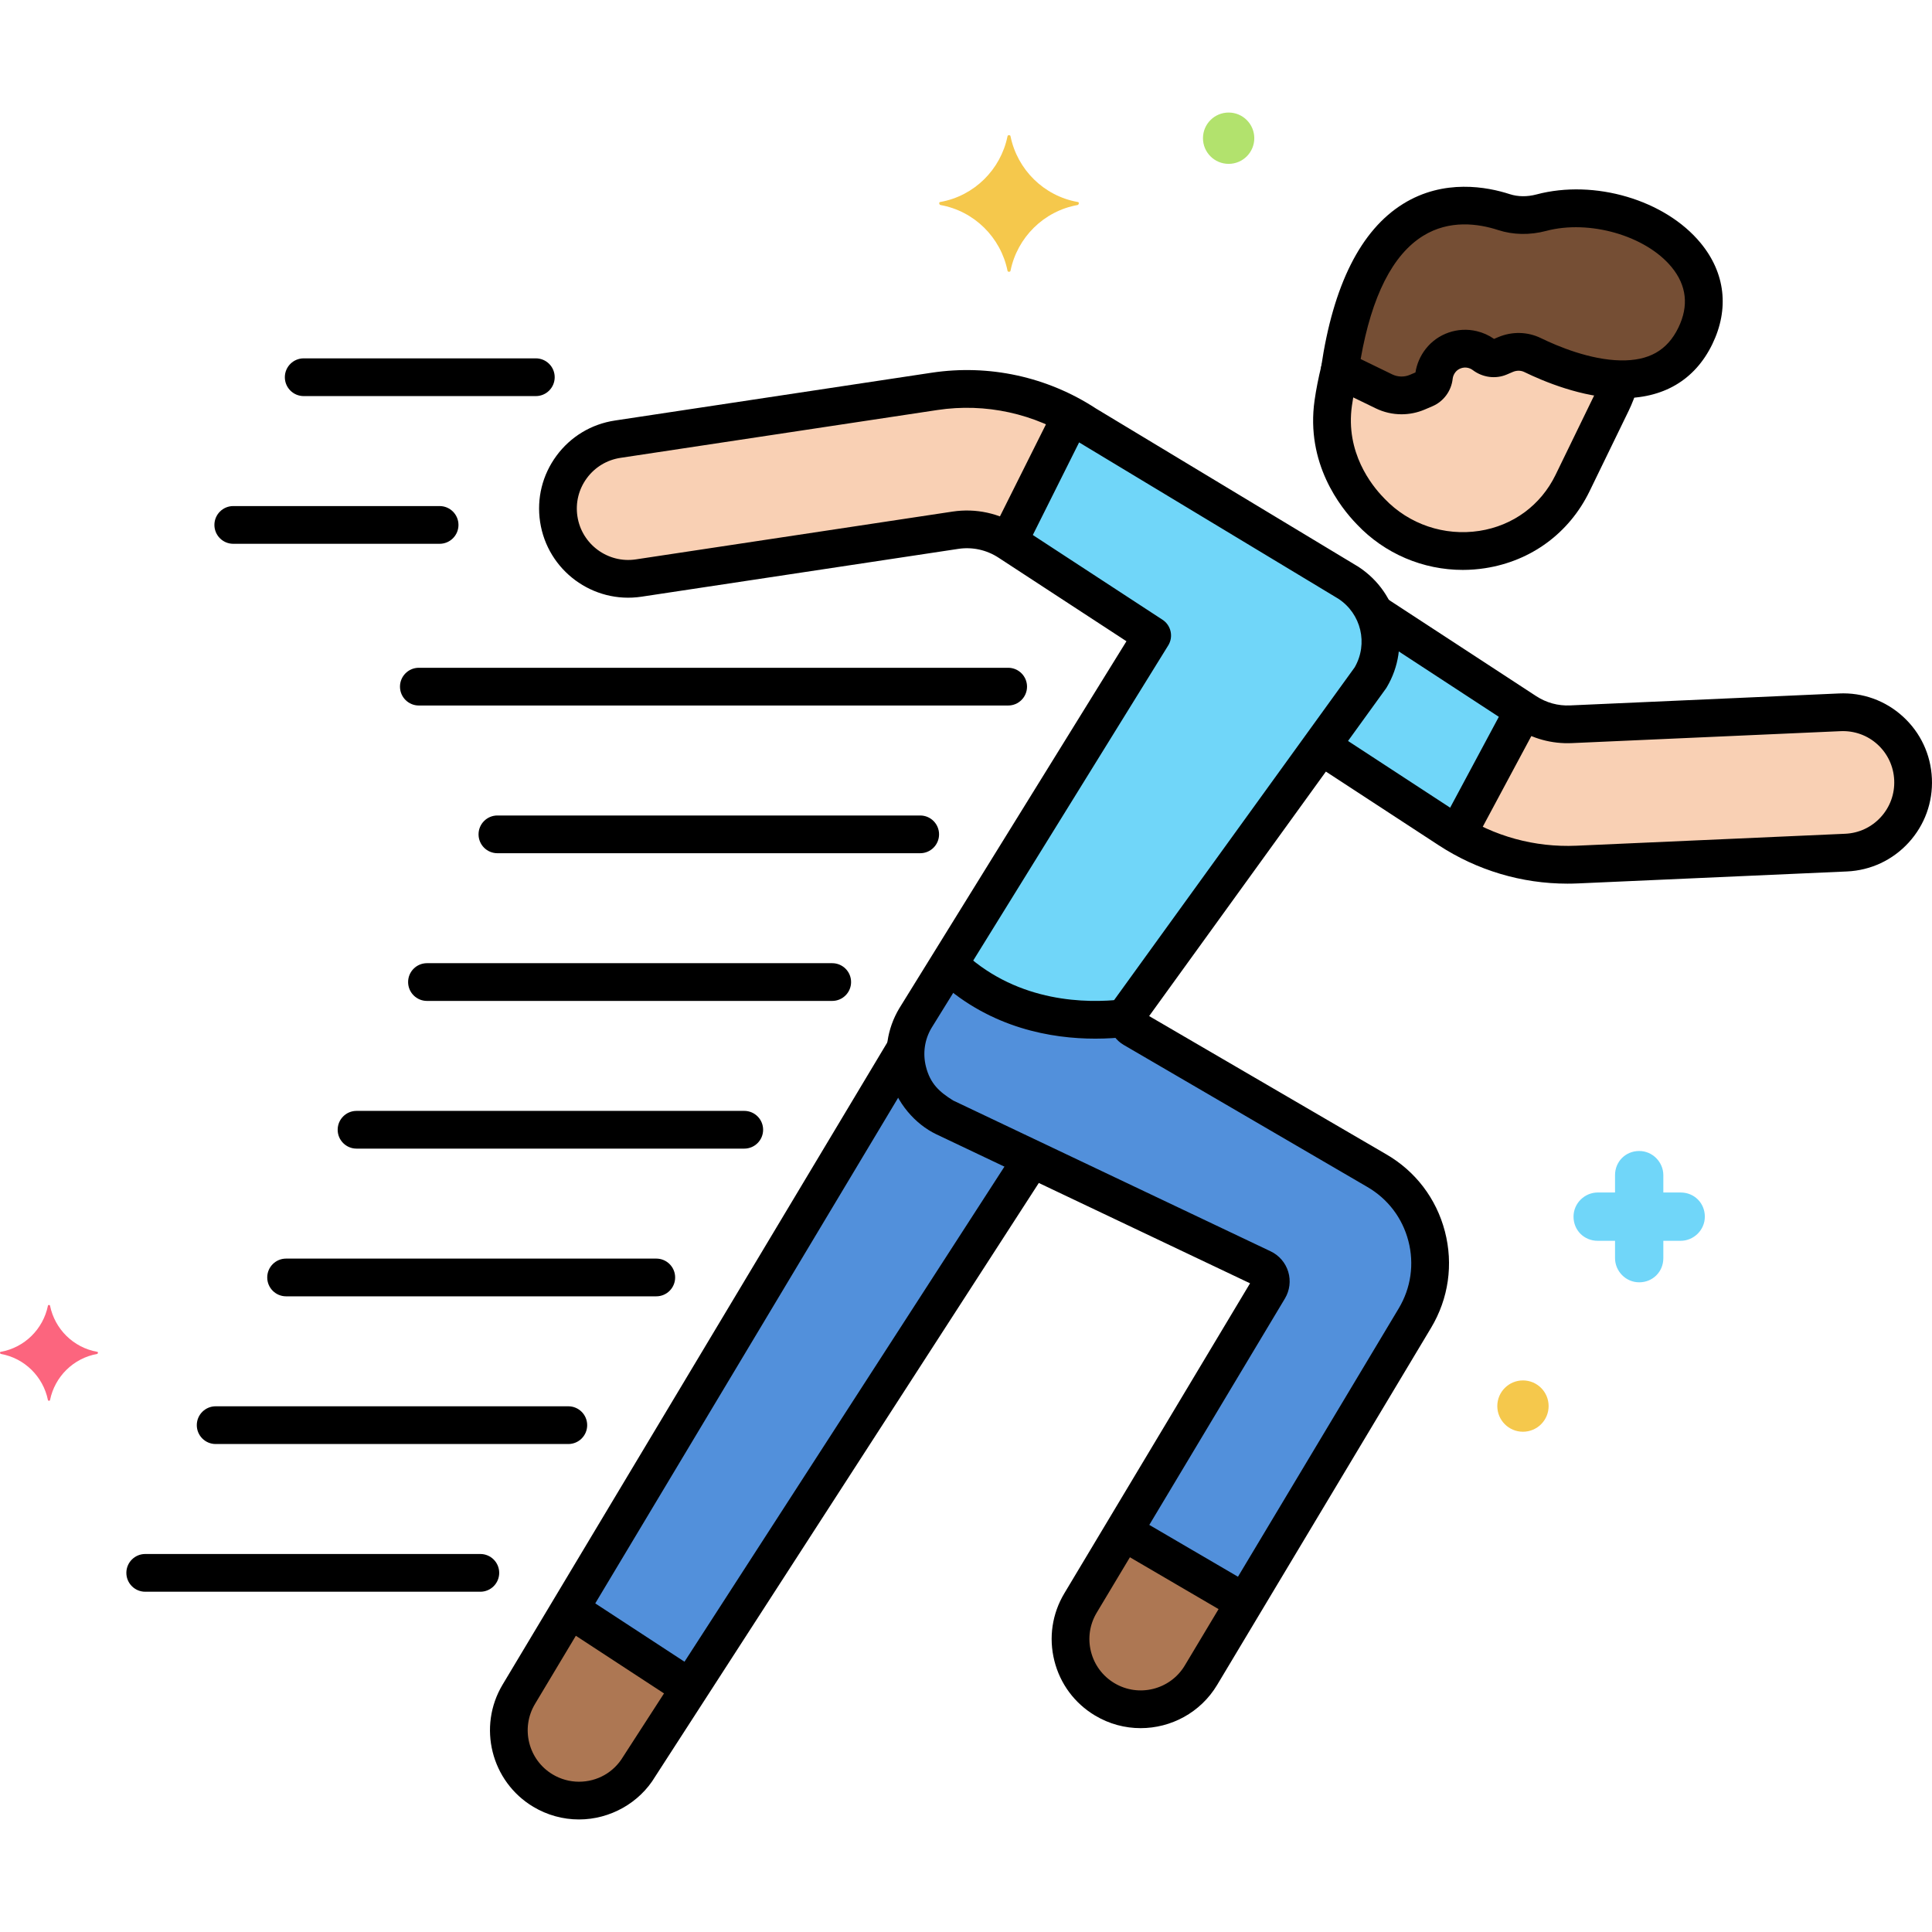 <?xml version="1.0" encoding="utf-8"?>
<!-- Generator: Adobe Illustrator 24.0.0, SVG Export Plug-In . SVG Version: 6.00 Build 0)  -->
<svg version="1.1" xmlns="http://www.w3.org/2000/svg" xmlns:xlink="http://www.w3.org/1999/xlink" x="0px" y="0px"
	 viewBox="0 0 256 256" enable-background="new 0 0 256 256" xml:space="preserve">
<g id="Layer_1">
</g>
<g id="Layer_2">
</g>
<g id="Layer_3">
	<g>
		<g>
			<g>
				<path fill="#754E34" d="M204.235,28.18c-1.64,0.435-3.354,0.446-4.967-0.079c-5.399-1.758-18.206-3.185-21.738,20.912
					l5.854,2.845c1.387,0.674,2.998,0.714,4.416,0.108l1.021-0.435c0.658-0.281,1.103-0.897,1.18-1.608
					c0.081-0.745,0.366-1.489,0.886-2.153c0.981-1.254,2.659-1.829,4.207-1.458c0.596,0.143,1.117,0.396,1.558,0.728
					c0.586,0.441,1.344,0.576,2.019,0.288l0.819-0.349c1.15-0.491,2.461-0.479,3.586,0.069c3.473,1.692,7.768,3.141,11.623,3.209
					c3.934,0.07,7.768-1.268,9.942-5.743C229.981,33.521,215.063,25.307,204.235,28.18z"/>
			</g>
		</g>
		<g>
			<g>
				<path fill="#F9D0B4" d="M203.099,47.059c-1.135-0.552-2.451-0.577-3.612-0.081l-0.819,0.349
					c-0.645,0.275-1.397,0.201-1.947-0.233c-0.456-0.359-1.001-0.633-1.629-0.783c-1.644-0.394-3.415,0.29-4.372,1.683
					c-0.416,0.605-0.649,1.266-0.72,1.928c-0.077,0.711-0.522,1.327-1.18,1.608l-1.021,0.435c-1.418,0.605-3.029,0.566-4.416-0.108
					l-5.854-2.845c-0.379,1.54-0.668,2.998-0.865,4.377c-1.247,8.727,4.867,14.226,4.969,14.394
					c7.743,8.167,21.667,6.662,26.741-3.78l5.17-10.638c0.493-1.015,0.873-2.056,1.151-3.11
					C210.177,50.176,205.525,48.239,203.099,47.059z"/>
			</g>
		</g>
		<g>
			<g>
				<path fill="#AD7753" d="M148.846,202.941l-5.67,9.465c-2.641,4.408-1.208,10.122,3.2,12.763c4.408,2.64,10.121,1.208,12.762-3.2
					l5.773-9.637L148.846,202.941z"/>
			</g>
		</g>
		<g>
			<g>
				<path fill="#F9D0B4" d="M178.699,77.24l-34.852-21.021c-5.919-3.867-13.029-5.415-20.019-4.36L81.85,58.195
					c-5.081,0.767-8.578,5.508-7.811,10.589c0.767,5.08,5.506,8.577,10.589,7.811l41.978-6.336c2.467-0.372,4.974,0.174,7.064,1.539
					L152.67,84.21l-26.955,43.557c8.248,7.879,18.763,7.713,23.648,7.097c0.009-0.31,0.102-0.621,0.299-0.893L181.6,89.796
					C184.157,85.509,182.877,79.969,178.699,77.24z"/>
			</g>
		</g>
		<g>
			<g>
				<path fill="#F9D0B4" d="M243.782,94.385l-35.609,1.583c-2.126,0.096-4.211-0.473-6-1.642l-20.085-13.123
					c1.208,2.683,1.126,5.887-0.488,8.593l-6.539,9.044l16.934,11.063c4.708,3.076,10.112,4.683,15.703,4.683
					c0.432,0,0.868-0.01,1.302-0.029l35.609-1.583c5.133-0.228,9.109-4.575,8.881-9.708
					C253.263,98.133,248.931,94.141,243.782,94.385z"/>
			</g>
		</g>
		<g>
			<g>
				<path fill="#AD7753" d="M125.122,148.031c-3.893-2.238-5.377-5.727-5.095-9.137l-51.282,85.607
					c-2.64,4.408-1.208,10.122,3.201,12.762c1.497,0.897,3.145,1.324,4.772,1.324c3.162,0,6.246-1.614,7.99-4.524l52.031-80.513
					L125.122,148.031z"/>
			</g>
		</g>
		<g>
			<g>
				<path fill="#5290DB" d="M125.122,148.031c-3.893-2.238-5.377-5.727-5.095-9.137l-44.532,74.338l15.939,10.422l45.305-70.105
					L125.122,148.031z"/>
			</g>
		</g>
		<g>
			<g>
				<path fill="#5290DB" d="M189.039,163.804c-0.965-3.709-3.326-6.804-6.651-8.716l-32.235-18.793
					c-0.528-0.308-0.806-0.867-0.79-1.431c-4.885,0.616-15.4,0.782-23.648-7.097l-4.415,7.134
					c-2.497,4.185-1.601,10.013,3.822,13.13l42.175,20.034c1.019,0.484,1.399,1.741,0.819,2.708l-19.27,32.167l16.065,9.391
					l22.571-37.678C189.451,171.366,190.004,167.513,189.039,163.804z"/>
			</g>
		</g>
		<g>
			<g>
				<path fill="#70D6F9" d="M178.699,77.24l-34.852-21.021c-0.617-0.403-1.249-0.775-1.89-1.127l-8.338,16.675
					c0.016,0.01,0.034,0.019,0.05,0.029L152.67,84.21l-26.955,43.557c8.248,7.879,18.763,7.713,23.648,7.097
					c0.009-0.31,0.102-0.621,0.299-0.893L181.6,89.796C184.157,85.509,182.877,79.969,178.699,77.24z"/>
			</g>
		</g>
		<g>
			<g>
				<path fill="#70D6F9" d="M182.088,81.203c1.208,2.683,1.126,5.887-0.488,8.593l-6.539,9.044l16.934,11.063
					c0.359,0.234,0.729,0.444,1.096,0.661l8.799-16.424L182.088,81.203z"/>
			</g>
		</g>
		<g>
			<g>
				<path fill="#F5C84C" d="M142.8,26.763c-4.5-0.8-8-4.3-8.9-8.7c0-0.2-0.4-0.2-0.4,0c-0.9,4.4-4.4,7.9-8.9,8.7
					c-0.2,0-0.2,0.3,0,0.4c4.5,0.8,8,4.3,8.9,8.7c0,0.2,0.4,0.2,0.4,0c0.9-4.4,4.4-7.9,8.9-8.7C143,27.063,143,26.763,142.8,26.763z
					"/>
			</g>
		</g>
		<g>
			<g>
				<path fill="#FC657E" d="M12.876,179.122c-3.158-0.561-5.613-3.017-6.245-6.104c0-0.14-0.281-0.14-0.281,0
					c-0.631,3.087-3.087,5.543-6.245,6.104c-0.14,0-0.14,0.21,0,0.281c3.158,0.561,5.613,3.017,6.245,6.104
					c0,0.14,0.281,0.14,0.281,0c0.631-3.087,3.087-5.543,6.245-6.104C13.016,179.333,13.016,179.122,12.876,179.122z"/>
			</g>
		</g>
		<g>
			<g>
				<path fill="#70D6F9" d="M222.7,158.013h-2.3v-2.3c0-1.7-1.4-3.2-3.2-3.2s-3.2,1.4-3.2,3.2v2.3h-2.3c-1.7,0-3.2,1.4-3.2,3.2
					c0,1.8,1.4,3.2,3.2,3.2h2.3v2.3c0,1.7,1.4,3.2,3.2,3.2s3.2-1.4,3.2-3.2v-2.3h2.3c1.7,0,3.2-1.4,3.2-3.2
					C225.9,159.413,224.5,158.013,222.7,158.013z"/>
			</g>
		</g>
		<g>
			<g>
				<path fill="#F5C84C" d="M201.8,182.913c-1.878,0-3.4,1.522-3.4,3.4s1.522,3.4,3.4,3.4c1.878,0,3.4-1.522,3.4-3.4
					S203.678,182.913,201.8,182.913z"/>
			</g>
		</g>
		<g>
			<g>
				<path fill="#B2E26D" d="M162.8,14.913c-1.878,0-3.4,1.522-3.4,3.4s1.522,3.4,3.4,3.4c1.878,0,3.4-1.522,3.4-3.4
					S164.678,14.913,162.8,14.913z"/>
			</g>
		</g>
		<g>
			<g>
				<g>
					<path d="M191.458,163.174c-1.136-4.363-3.914-8.004-7.812-10.246l-31.379-18.294l31.358-43.374
						c0.043-0.06,0.083-0.121,0.121-0.184c3.255-5.458,1.639-12.455-3.757-15.978l-34.776-20.973
						c-6.433-4.203-14.158-5.886-21.76-4.739l-41.977,6.336c-3.118,0.471-5.866,2.127-7.737,4.665
						c-1.872,2.538-2.644,5.652-2.173,8.769c0.971,6.434,6.994,10.881,13.434,9.91l41.978-6.336c1.856-0.282,3.749,0.131,5.323,1.16
						l16.959,11.079l-30.108,48.651c-1.616,2.708-2.08,5.883-1.308,8.94c0.909,3.598,3.467,6.419,6.204,7.73l41.589,19.756
						l-24.606,41.075c-1.62,2.705-2.091,5.878-1.323,8.937c0.767,3.059,2.679,5.635,5.384,7.255
						c1.895,1.135,3.982,1.675,6.045,1.675c4.017,0,7.937-2.046,10.146-5.735l28.345-47.315
						C191.943,172.07,192.593,167.537,191.458,163.174z M185.338,173.369l-28.345,47.314c-1.929,3.219-6.115,4.267-9.332,2.34
						c-1.56-0.934-2.661-2.419-3.104-4.182s-0.171-3.592,0.763-5.151l24.939-41.631c0.638-1.065,0.798-2.357,0.438-3.545
						s-1.209-2.174-2.33-2.707L126.3,145.823c-1.807-1.129-3.03-2.203-3.607-4.488c-0.445-1.762-0.177-3.592,0.733-5.119
						l31.37-50.691c0.714-1.154,0.377-2.667-0.759-3.408l-19.001-12.413c-2.602-1.701-5.73-2.38-8.804-1.918l-41.978,6.336
						c-3.709,0.558-7.184-2.004-7.744-5.712c-0.271-1.797,0.173-3.592,1.252-5.055c1.079-1.462,2.663-2.417,4.46-2.688l41.977-6.336
						c6.384-0.965,12.874,0.45,18.355,4.028l34.776,20.973c3.037,1.984,3.979,5.962,2.172,9.095l-31.869,44.08
						c-0.677,0.937-0.928,2.122-0.688,3.252s0.948,2.112,1.947,2.695l32.248,18.801c2.737,1.575,4.683,4.124,5.477,7.178
						c0.001,0,0.001,0,0.001,0C187.414,167.488,186.959,170.662,185.338,173.369z"/>
				</g>
			</g>
		</g>
		<g>
			<g>
				<path d="M252.149,94.947c-2.325-2.122-5.331-3.206-8.479-3.06l-35.61,1.583c-1.612,0.078-3.17-0.355-4.521-1.238l-19.899-13.001
					c-1.154-0.755-2.704-0.432-3.46,0.726c-0.755,1.156-0.431,2.705,0.726,3.46l19.898,13.001c2.233,1.459,4.818,2.167,7.479,2.047
					l35.616-1.583c1.801-0.076,3.543,0.539,4.879,1.758c1.347,1.229,2.133,2.911,2.214,4.738c0.08,1.815-0.551,3.554-1.777,4.895
					c-1.227,1.341-2.901,2.124-4.718,2.205l-35.607,1.583c-5.523,0.242-10.913-1.234-15.528-4.25l-16.14-10.544
					c-1.154-0.755-2.704-0.432-3.46,0.726c-0.755,1.156-0.431,2.705,0.726,3.46l16.14,10.544c5.097,3.331,11,5.091,17.07,5.091
					c0.469,0,0.94-0.011,1.413-0.032l35.609-1.583c3.149-0.14,6.057-1.498,8.185-3.825c2.128-2.326,3.223-5.342,3.082-8.492
					C255.848,99.992,254.484,97.077,252.149,94.947z"/>
			</g>
		</g>
		<g>
			<g>
				<path d="M137.721,152.029c-1.158-0.749-2.706-0.417-3.456,0.743l-51.702,80.006c-1.241,2.072-3.427,3.309-5.846,3.309
					c-1.224,0-2.43-0.335-3.488-0.968c-3.218-1.928-4.268-6.115-2.34-9.333l51.21-85.487c0.709-1.185,0.325-2.72-0.86-3.429
					c-1.186-0.711-2.721-0.325-3.429,0.86L66.6,223.216c-3.345,5.583-1.523,12.847,4.06,16.192c1.834,1.099,3.928,1.679,6.057,1.679
					c4.13,0,8.014-2.199,10.09-5.667l51.657-79.934C139.213,154.326,138.881,152.779,137.721,152.029z"/>
			</g>
		</g>
		<g>
			<g>
				<g>
					<path d="M225.348,32.207c-4.707-5.716-14.061-8.485-21.755-6.443c-1.234,0.328-2.463,0.314-3.552-0.041
						c-2.952-0.96-8.71-2.07-14.115,1.283c-5.618,3.486-9.275,10.768-10.869,21.644c-0.158,1.078,0.4,2.134,1.381,2.611l5.854,2.845
						c1.078,0.524,2.248,0.787,3.419,0.787c1.043,0,2.088-0.209,3.07-0.628l1.02-0.436c1.481-0.632,2.511-2.026,2.686-3.641
						c0.034-0.314,0.158-0.609,0.369-0.879c0.373-0.478,1.058-0.712,1.655-0.567c0.239,0.058,0.453,0.156,0.636,0.294
						c1.313,0.989,3.038,1.216,4.506,0.59l0.816-0.349c0.5-0.212,1.05-0.208,1.51,0.017c2.575,1.254,7.645,3.373,12.675,3.461
						c5.679,0.108,9.913-2.371,12.235-7.149C229.159,40.93,228.612,36.171,225.348,32.207z M222.391,43.42
						c-1.471,3.024-3.913,4.396-7.65,4.336c-4.066-0.072-8.369-1.883-10.571-2.957c-1.765-0.86-3.827-0.903-5.664-0.121
						l-0.536,0.229c-0.688-0.483-1.46-0.829-2.295-1.028c-2.517-0.603-5.17,0.32-6.756,2.348c-0.722,0.92-1.189,1.996-1.364,3.125
						l-0.736,0.314c-0.751,0.32-1.604,0.3-2.341-0.058l-4.184-2.033c1.465-8.338,4.243-13.824,8.269-16.321
						c3.503-2.173,7.333-1.622,9.933-0.777v0c2.006,0.653,4.213,0.694,6.382,0.119c5.73-1.521,13.185,0.627,16.612,4.789
						C223.494,37.821,223.798,40.524,222.391,43.42z"/>
				</g>
			</g>
		</g>
		<g>
			<g>
				<path d="M215.278,48.259c-1.332-0.384-2.712,0.382-3.096,1.708c-0.229,0.794-0.527,1.569-0.886,2.306l-5.171,10.638
					c-1.961,4.036-5.644,6.745-10.104,7.434c-4.627,0.713-9.309-0.868-12.531-4.237c-0.06-0.067-0.118-0.128-0.177-0.188
					c-1.551-1.594-5.061-5.972-4.174-12.176c0.184-1.281,0.459-2.672,0.818-4.134c0.33-1.341-0.49-2.695-1.831-3.025
					c-1.342-0.332-2.695,0.49-3.024,1.831c-0.398,1.622-0.706,3.176-0.912,4.621c-1.197,8.367,3.438,14.201,5.568,16.401
					l0.062,0.067c3.666,3.867,8.745,6.01,14.004,6.01c0.983,0,1.973-0.075,2.961-0.228c6.105-0.943,11.149-4.657,13.838-10.19
					l5.17-10.636c0.482-0.992,0.884-2.036,1.192-3.104C217.369,50.029,216.604,48.643,215.278,48.259z"/>
			</g>
		</g>
		<g>
			<g>
				<path d="M133.586,88.484H55.5c-1.381,0-2.5,1.119-2.5,2.5s1.119,2.5,2.5,2.5h78.086c1.381,0,2.5-1.119,2.5-2.5
					S134.967,88.484,133.586,88.484z"/>
			</g>
		</g>
		<g>
			<g>
				<path d="M121.93,108.056H65.91c-1.381,0-2.5,1.119-2.5,2.5s1.119,2.5,2.5,2.5h56.02c1.381,0,2.5-1.119,2.5-2.5
					S123.311,108.056,121.93,108.056z"/>
			</g>
		</g>
		<g>
			<g>
				<path d="M71,47.484H40.243c-1.381,0-2.5,1.119-2.5,2.5s1.119,2.5,2.5,2.5H71c1.381,0,2.5-1.119,2.5-2.5S72.381,47.484,71,47.484
					z"/>
			</g>
		</g>
		<g>
			<g>
				<path d="M58.25,67.056H30.91c-1.381,0-2.5,1.119-2.5,2.5s1.119,2.5,2.5,2.5h27.34c1.381,0,2.5-1.119,2.5-2.5
					S59.63,67.056,58.25,67.056z"/>
			</g>
		</g>
		<g>
			<g>
				<path d="M110.272,127.627H56.577c-1.381,0-2.5,1.119-2.5,2.5s1.119,2.5,2.5,2.5h53.696c1.381,0,2.5-1.119,2.5-2.5
					S111.653,127.627,110.272,127.627z"/>
			</g>
		</g>
		<g>
			<g>
				<path d="M98.617,147.198H47.243c-1.381,0-2.5,1.119-2.5,2.5s1.119,2.5,2.5,2.5h51.374c1.381,0,2.5-1.119,2.5-2.5
					S99.998,147.198,98.617,147.198z"/>
			</g>
		</g>
		<g>
			<g>
				<path d="M86.96,166.77H37.91c-1.381,0-2.5,1.119-2.5,2.5s1.119,2.5,2.5,2.5h49.05c1.381,0,2.5-1.119,2.5-2.5
					S88.341,166.77,86.96,166.77z"/>
			</g>
		</g>
		<g>
			<g>
				<path d="M75.304,186.341H28.577c-1.381,0-2.5,1.119-2.5,2.5s1.119,2.5,2.5,2.5h46.728c1.381,0,2.5-1.119,2.5-2.5
					S76.685,186.341,75.304,186.341z"/>
			</g>
		</g>
		<g>
			<g>
				<path d="M63.647,205.913H19.243c-1.381,0-2.5,1.119-2.5,2.5s1.119,2.5,2.5,2.5h44.404c1.381,0,2.5-1.119,2.5-2.5
					S65.028,205.913,63.647,205.913z"/>
			</g>
		</g>
		<g>
			<g>
				<path d="M92.055,221.074l-14.549-9.513c-1.154-0.755-2.705-0.432-3.46,0.724c-0.756,1.156-0.432,2.705,0.724,3.46l14.549,9.513
					c0.422,0.276,0.896,0.408,1.366,0.408c0.815,0,1.615-0.399,2.095-1.132C93.535,223.378,93.21,221.829,92.055,221.074z"/>
			</g>
		</g>
		<g>
			<g>
				<path d="M151.423,134.635c-0.154-1.372-1.384-2.364-2.764-2.205c-4.669,0.527-13.575,0.443-20.729-6.017
					c-1.024-0.925-2.605-0.845-3.531,0.18c-0.925,1.024-0.845,2.605,0.18,3.531c6.793,6.134,14.779,7.502,20.552,7.502
					c1.541,0,2.926-0.098,4.086-0.228C150.59,137.245,151.577,136.007,151.423,134.635z"/>
			</g>
		</g>
		<g>
			<g>
				<path d="M165.589,209.832l-14.786-8.643c-1.189-0.696-2.723-0.296-3.42,0.896c-0.697,1.192-0.296,2.723,0.896,3.42l14.786,8.643
					c0.396,0.232,0.831,0.342,1.26,0.342c0.858,0,1.695-0.443,2.16-1.239C167.183,212.06,166.781,210.529,165.589,209.832z"/>
			</g>
		</g>
		<g>
			<g>
				<path d="M142.712,53.582c-1.236-0.617-2.737-0.117-3.354,1.118l-7.585,15.171c-0.617,1.235-0.116,2.737,1.118,3.354
					c0.359,0.179,0.74,0.264,1.116,0.264c0.917,0,1.8-0.506,2.238-1.382l7.585-15.171C144.447,55.701,143.946,54.199,142.712,53.582
					z"/>
			</g>
		</g>
		<g>
			<g>
				<path d="M202.635,92.75c-1.218-0.651-2.732-0.194-3.385,1.023l-7.968,14.873c-0.651,1.217-0.193,2.732,1.023,3.384
					c0.376,0.201,0.78,0.297,1.179,0.297c0.892,0,1.755-0.479,2.206-1.32l7.968-14.873C204.31,94.917,203.852,93.401,202.635,92.75z
					"/>
			</g>
		</g>
	</g>
</g>
<g id="Layer_4">
</g>
<g id="Layer_5">
</g>
<g id="Layer_6">
</g>
<g id="Layer_7">
</g>
<g id="Layer_8">
</g>
<g id="Layer_9">
</g>
<g id="Layer_10">
</g>
<g id="Layer_11">
</g>
<g id="Layer_12">
</g>
<g id="Layer_13">
</g>
<g id="Layer_14">
</g>
<g id="Layer_15">
</g>
<g id="Layer_16">
</g>
<g id="Layer_17">
</g>
<g id="Layer_18">
</g>
<g id="Layer_19">
</g>
<g id="Layer_20">
</g>
<g id="Layer_21">
</g>
<g id="Layer_22">
</g>
<g id="Layer_23">
</g>
<g id="Layer_24">
</g>
<g id="Layer_25">
</g>
<g id="Layer_26">
</g>
<g id="Layer_27">
</g>
<g id="Layer_28">
</g>
<g id="Layer_29">
</g>
<g id="Layer_30">
</g>
<g id="Layer_31">
</g>
<g id="Layer_32">
</g>
<g id="Layer_33">
</g>
<g id="Layer_34">
</g>
<g id="Layer_35">
</g>
<g id="Layer_36">
</g>
<g id="Layer_37">
</g>
<g id="Layer_38">
</g>
<g id="Layer_39">
</g>
<g id="Layer_40">
</g>
<g id="Layer_41">
</g>
<g id="Layer_42">
</g>
<g id="Layer_43">
</g>
<g id="Layer_44">
</g>
<g id="Layer_45">
</g>
<g id="Layer_46">
</g>
<g id="Layer_47">
</g>
<g id="Layer_48">
</g>
<g id="Layer_49">
</g>
<g id="Layer_50">
</g>
<g id="Layer_51">
</g>
<g id="Layer_52">
</g>
<g id="Layer_53">
</g>
<g id="Layer_54">
</g>
<g id="Layer_55">
</g>
<g id="Layer_56">
</g>
<g id="Layer_57">
</g>
<g id="Layer_58">
</g>
<g id="Layer_59">
</g>
<g id="Layer_60">
</g>
<g id="Layer_61">
</g>
<g id="Layer_62">
</g>
<g id="Layer_63">
</g>
<g id="Layer_64">
</g>
<g id="Layer_65">
</g>
<g id="Layer_66">
</g>
<g id="Layer_67">
</g>
<g id="Layer_68">
</g>
<g id="Layer_69">
</g>
<g id="Layer_70">
</g>
<g id="Layer_71">
</g>
<g id="Layer_72">
</g>
<g id="Layer_73">
</g>
<g id="Layer_74">
</g>
<g id="Layer_75">
</g>
<g id="Layer_76">
</g>
<g id="Layer_77">
</g>
<g id="Layer_78">
</g>
<g id="Layer_79">
</g>
<g id="Layer_80">
</g>
<g id="Layer_81">
</g>
<g id="Layer_82">
</g>
<g id="Layer_83">
</g>
<g id="Layer_84">
</g>
<g id="Layer_85">
</g>
<g id="Layer_86">
</g>
<g id="Layer_87">
</g>
<g id="Layer_88">
</g>
<g id="Layer_89">
</g>
<g id="Layer_90">
</g>
</svg>
